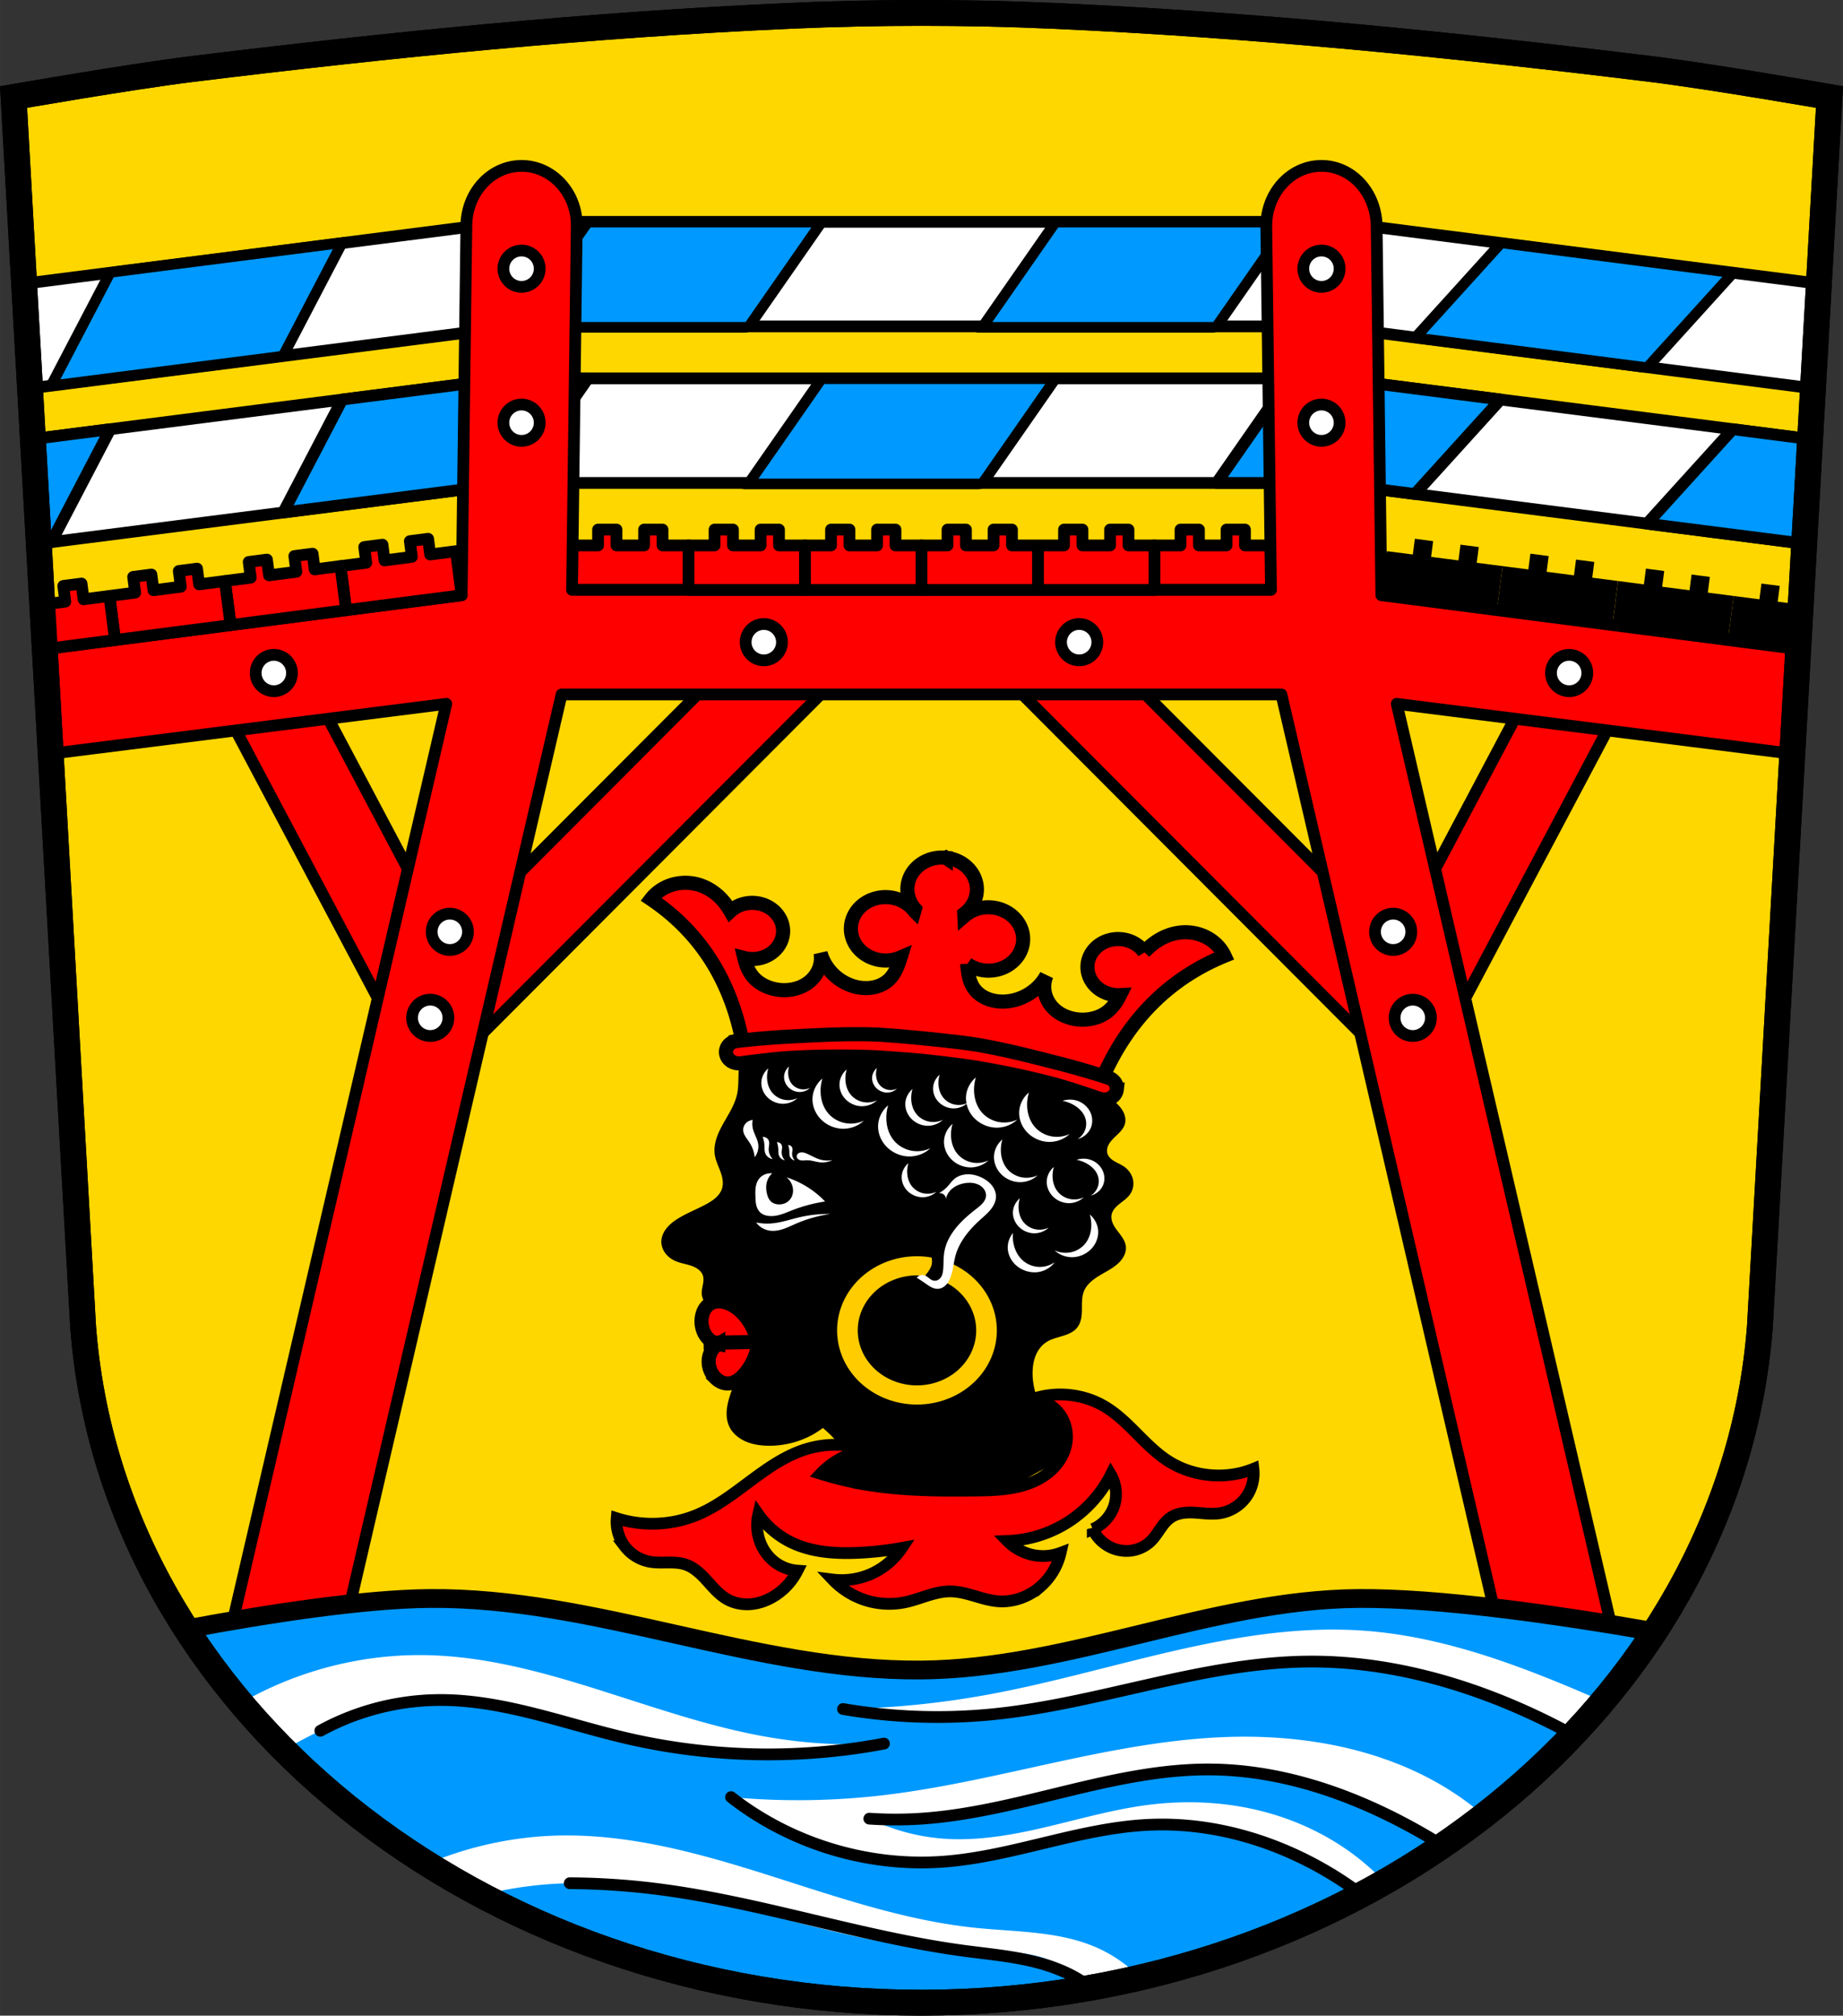 <svg xmlns="http://www.w3.org/2000/svg" width="785.08" height="858.1" viewBox="0 0 785.077 858.102" xmlns:xlink="http://www.w3.org/1999/xlink"><rect x="0" y="0" width="785.077" height="858.102" fill="#333333" stroke="none"/><g transform="translate(75.827 -132.18)"><path d="M316.71 137.68c-18.662 0-37.32.413-55.957 1.24-85.29 3.785-170.37 12.286-255.1 22.688-25.355 3.112-75.71 11.875-75.71 11.875l29.625 523.37c12.163 161.55 168.88 287.89 357.14 287.92 188-.183 344.83-126.61 357.15-287.92l29.625-523.37s-50.35-8.763-75.71-11.875c-84.73-10.402-169.82-18.903-255.11-22.688-18.634-.827-37.3-1.24-55.959-1.24" fill="gold" fill-rule="evenodd"/><g stroke="#000"><g stroke-linejoin="round" stroke-linecap="round"><g stroke-width="5"><g fill="red"><path d="M427.04 357.63v6.756h-11.08v18.918h49.622v-18.918h-11.08v-6.756h-7.856v6.756h-11.744v-6.756h-7.856zM178.93 357.63v6.756h-11.08v18.918h49.622v-18.918h-11.08v-6.756h-7.856v6.756h-11.744v-6.756h-7.856z"/></g><g fill="#fff"><path d="M143.46 226.62v44.523h346.49V226.62H143.46zM489.96 271.14l206.5 26.381 2.523-44.563-203.38-25.982-5.643 44.16zM137.82 226.98l-203.38 25.98 2.523 44.564 206.49-26.381-5.641-44.16zM143.47 293.25v44.523h346.49V293.25H143.47z"/><path d="m489.96 337.77 202.76 25.902 2.523-44.564-199.64-25.504-5.641 44.17zM137.82 293.6l-199.63 25.504 2.523 44.563 202.75-25.9-5.641-44.17z"/></g></g><g fill="#09f"><g stroke-width="5.52"><path d="M332.5 276.18h99.61v54.55H332.5zM531.72 276.18h99.61v54.55h-99.61z" transform="skewX(-34.861) scale(1 .821)"/><path transform="matrix(.992 -.127 -.463 .886 0 0)" d="M108.91 295.67h99.61v54.55h-99.61z"/><path transform="matrix(.992 .128 -.672 .741 0 0)" d="M701.46 196.72h99.61v54.55h-99.61z"/><path transform="skewX(-34.861) scale(1 .821)" d="M478.52 357.38h99.61v54.55h-99.61z"/></g><g stroke-width="5"><path d="M143.47 293.25v44.523h.162l31.02-44.523h-31.18zm330 0-31.02 44.523h47.51V293.25h-16.496zM137.82 293.6l-67.877 8.672-25.12 48.1 98.64-12.602-5.641-44.17zm-166.68 21.295-32.953 4.209 2.523 44.563 5.307-.678 25.12-48.09z"/><path d="m495.6 293.6-5.641 44.17 36.93 4.717 36.496-40.22-67.785-8.66zm166.68 21.293-36.496 40.22 66.934 8.551 2.521-44.52-32.809-4.236-.15-.019z"/></g></g><g stroke-width="5"><g fill="red"><path d="m256.202 392.819 26.266 26.215L121.9 579.917l-26.266-26.215z" stroke-width="5"/><path d="m16.316 427.407 32.787-17.382 70.977 133.89-32.788 17.382z"/><path d="m377.224 392.818-26.266 26.215 160.57 160.883 26.266-26.215z" stroke-width="5"/><path d="m617.108 427.404-32.788-17.38-70.972 133.88 32.788 17.382z"/><path d="M146.34 202.81c-13.02 0-23.508 11.459-23.508 25.693l-2 157.08-177.58 22.943 2.521 44.563 168.5-21.27-96.44 414.22a329.047 329.047 0 0 0 2.648 3.393c.341.431.684.861 1.027 1.291a316.003 316.003 0 0 0 5.832 7.1 314.35 314.35 0 0 0 2.682 3.111 320 320 0 0 0 5.856 6.543c.546.593 1.086 1.191 1.637 1.781a309.23 309.23 0 0 0 2.559 2.697c.615.644 1.233 1.286 1.854 1.926.861.887 1.721 1.774 2.594 2.652 9.03-1.966 16.74-9.512 19.1-19.864l99.77-428.85h306.63l99.77 428.85c2.385 10.251 9.931 17.764 18.861 19.811h.002l.049-.049c.889-.894 1.765-1.797 2.643-2.699.603-.62 1.202-1.243 1.799-1.867.867-.906 1.735-1.812 2.59-2.727l.043-.047a323.042 323.042 0 0 0 3.463-3.768 328.18 328.18 0 0 0 2.668-2.998c.432-.49.864-.98 1.293-1.473.927-1.064 1.85-2.129 2.762-3.203a322.328 322.328 0 0 0 6.875-8.402 314.187 314.187 0 0 0 2.684-3.436l.014-.018-96.38-413.98 168.5 21.27 2.521-44.564-177.58-22.941-2-157.08c-.181-14.234-10.485-25.693-23.508-25.693-13.02 0-23.508 11.459-23.508 25.693l2 154.81h-297.73l2-154.81c.184-14.233-10.485-25.693-23.508-25.693"/></g><g fill="#fff"><path d="M146.338 238.84a7.731 7.731 0 0 0-7.732 7.73 7.731 7.731 0 0 0 7.732 7.733 7.731 7.731 0 0 0 7.73-7.733 7.731 7.731 0 0 0-7.73-7.73zm0 65.56a7.731 7.731 0 0 0-7.732 7.733 7.731 7.731 0 0 0 7.732 7.73 7.731 7.731 0 0 0 7.73-7.73 7.731 7.731 0 0 0-7.73-7.733zM117.512 521.335a7.731 7.731 0 0 0-9.257 5.819 7.731 7.731 0 0 0 5.82 9.257 7.731 7.731 0 0 0 9.256-5.82 7.731 7.731 0 0 0-5.819-9.256zm-8.349 36.621a7.731 7.731 0 0 0-9.257 5.82 7.731 7.731 0 0 0 5.82 9.256 7.731 7.731 0 0 0 9.256-5.818 7.731 7.731 0 0 0-5.819-9.258zM487.085 238.84a7.731 7.731 0 0 1 7.733 7.73 7.731 7.731 0 0 1-7.733 7.733 7.731 7.731 0 0 1-7.73-7.733 7.731 7.731 0 0 1 7.73-7.73zm0 65.56a7.731 7.731 0 0 1 7.733 7.733 7.731 7.731 0 0 1-7.733 7.73 7.731 7.731 0 0 1-7.73-7.73 7.731 7.731 0 0 1 7.73-7.733zM515.911 521.335a7.731 7.731 0 0 1 9.258 5.819 7.731 7.731 0 0 1-5.82 9.257 7.731 7.731 0 0 1-9.256-5.82 7.731 7.731 0 0 1 5.818-9.256zm8.35 36.621a7.731 7.731 0 0 1 9.257 5.82 7.731 7.731 0 0 1-5.82 9.256 7.731 7.731 0 0 1-9.256-5.818 7.731 7.731 0 0 1 5.819-9.258z"/></g></g></g><path d="M107.12 812.69c-27.986.253-67.922 6.332-103.63 12.99 61.3 95.1 179.27 159.09 313.23 159.11 133.17-.129 250.68-63.61 312.28-157.96-42.568-7.395-92.37-14.452-126.38-14.14-62.791.568-123.11 29.882-185.9 30.449-70.6.638-139-31.09-209.59-30.449z" fill="#09f" fill-rule="evenodd" stroke-width="8"/></g><g fill-rule="evenodd"><path d="M490.57 825.93c-49.27.321-97.3 18.931-146.19 27.803a376.61 376.61 0 0 1-61.12 6 239.34 239.34 0 0 0 64.39 2.184c45.02-4.578 88.44-21.893 133.69-22.373 33.374-.354 66.44 8.595 96.58 22.918a282.111 282.111 0 0 1 16.209 8.383 320.794 320.794 0 0 0 12.789-14.336 737.084 737.084 0 0 0-15.355-6.598c-27.467-11.394-56.02-21.21-85.67-23.463a186.464 186.464 0 0 0-15.33-.52m-387.45 10.855c-26.635-.047-53.24 7.097-76.31 20.404a322.158 322.158 0 0 0 18.361 19.99 183.803 183.803 0 0 1 15.459-8.168c15.935-7.463 33.16-12.657 50.748-13.1 27.383-.686 53.57 10.01 80.21 16.371 35.664 8.512 73.16 9.262 109.13 2.184a217.023 217.023 0 0 1-49.11-2.729c-49.37-8.432-95.62-33.886-145.7-34.924-.935-.019-1.868-.03-2.803-.031m351.96 34.746c-3.368-.011-6.733.056-10.08.199-49.35 2.109-96.85 19.318-145.94 24.869a311.04 311.04 0 0 1-63.48.654c25.382 19.789 58.21 29.78 90.31 27.486 29.662-2.119 57.995-14.218 87.7-15.707 28.834-1.445 57.843 7.461 81.81 23.561a148.348 148.348 0 0 1 8.631 6.264 371.295 371.295 0 0 0 9.871-5.441 100.023 100.023 0 0 0-4.758-4.748c-12.553-11.676-28.08-20.02-44.58-24.662-16.503-4.64-33.962-5.62-50.971-3.48-14.749 1.855-29.09 6-43.563 9.416-14.468 3.412-29.31 6.107-44.13 4.982a86.978 86.978 0 0 1-31.414-8.508 165.9 165.9 0 0 0 22.252 0c41.597-2.799 81.35-21.2 123.04-20.941 28.807.177 57.03 9.376 82.46 22.904a251.64 251.64 0 0 1 16.432 9.551 353.755 353.755 0 0 0 17.613-12.826c-2.947-2.537-6-4.949-9.176-7.195-26.467-18.732-59.45-26.27-92.01-26.377m-290.6 42.04c-.952.007-1.905.024-2.857.049-19.01.499-37.912 4.628-55.43 12.04a367.423 367.423 0 0 0 23.07 13.338 165.235 165.235 0 0 1 37.596-5.086c28.515-.539 56.6 6.303 84.22 13.418 27.619 7.115 55.46 14.596 83.971 15.379 8.701.239 17.465-.147 26.06 1.227 8.595 1.374 17.214 4.725 23.02 11.207 1.014 1.132 1.928 2.34 2.789 3.59a404.304 404.304 0 0 0 22.932-4.658c-5.665-5.678-12.41-10.274-19.83-13.328-15.788-6.498-33.409-6.1-50.39-7.854-30.339-3.132-59.42-13.335-88.5-22.533-28.17-8.911-57.15-17.01-86.65-16.783" fill="#fff"/><g fill="none" stroke="#000" stroke-linecap="round" stroke-width="5"><path d="M294.48 906.42c7.406.499 14.845.499 22.251 0 41.597-2.804 81.35-21.234 123.04-20.942 28.803.201 56.993 9.45 82.46 22.906a259.242 259.242 0 0 1 16.851 9.728M283.27 859.74a238.609 238.609 0 0 0 64.39 2.183c45.02-4.597 88.44-21.97 133.69-22.373 33.366-.297 66.37 8.767 96.58 22.918a299.455 299.455 0 0 1 15.949 8.06M60.63 869.01c15.482-8.478 33.1-13.02 50.748-13.1 27.372-.113 53.54 10.218 80.21 16.37 35.708 8.237 73.13 8.985 109.14 2.183"/><path d="M235.58 897.26c25.358 19.829 58.21 29.827 90.31 27.487 29.661-2.162 57.988-14.341 87.7-15.707 28.811-1.324 57.632 7.829 81.81 23.56 3.12 2.03 6.169 4.168 9.142 6.408M166.86 933.91a309.51 309.51 0 0 1 35.525 2.243c44.795 5.429 87.94 20.588 132.67 26.553 8.436 1.125 16.928 1.923 25.27 3.614 8.341 1.69 16.594 4.314 23.814 8.821a50.703 50.703 0 0 1 5.919 4.319"/></g></g><path d="M316.71 137.68c-18.662 0-37.32.413-55.957 1.24-85.29 3.785-170.37 12.286-255.1 22.688-25.355 3.112-75.71 11.875-75.71 11.875l29.625 523.37c12.163 161.55 168.88 287.89 357.14 287.92 188-.183 344.83-126.61 357.15-287.92l29.625-523.37s-50.35-8.763-75.71-11.875c-84.73-10.402-169.82-18.903-255.11-22.688-18.634-.827-37.3-1.24-55.959-1.24z" fill="none" fill-rule="evenodd" stroke="#000" stroke-width="11" id="a"/><g stroke="#000" stroke-linejoin="round" stroke-linecap="round" stroke-width="5"><g fill="#fff"><path d="M249.542 397.838a7.731 7.731 0 0 0-7.73 7.732 7.731 7.731 0 0 0 7.73 7.73 7.731 7.731 0 0 0 7.732-7.73 7.731 7.731 0 0 0-7.732-7.732zM383.886 397.838a7.731 7.731 0 0 0-7.733 7.732 7.731 7.731 0 0 0 7.733 7.73 7.731 7.731 0 0 0 7.73-7.73 7.731 7.731 0 0 0-7.73-7.732zM40.823 410.967a7.731 7.731 0 0 0-7.732 7.732 7.731 7.731 0 0 0 7.732 7.73 7.731 7.731 0 0 0 7.73-7.73 7.731 7.731 0 0 0-7.73-7.732zM592.603 410.969a7.731 7.731 0 0 0-7.733 7.732 7.731 7.731 0 0 0 7.733 7.73 7.731 7.731 0 0 0 7.73-7.73 7.731 7.731 0 0 0-7.73-7.732z"/></g><g fill="red"><path d="M228.55 357.63v6.756h-11.08v18.918h49.622v-18.918h-11.08v-6.756h-7.856v6.756h-11.744v-6.756h-7.856z"/><path d="M278.17 357.63v6.756h-11.08v18.918h49.622v-18.918h-11.08v-6.756h-7.856v6.756h-11.744v-6.756h-7.856z"/><path d="M327.79 357.63v6.756h-11.08v18.918h49.622v-18.918h-11.08v-6.756h-7.856v6.756h-11.744v-6.756h-7.856zM377.42 357.63v6.756h-11.08v18.918h49.622v-18.918h-11.08v-6.756h-7.856v6.756h-11.744v-6.756h-7.856z"/></g></g><g fill="red" stroke="#000" stroke-linejoin="round" stroke-linecap="round" stroke-width="5"><path d="m79.32 365.06.866 6.7-10.991 1.42 2.424 18.762 49.21-6.358-2.424-18.762-10.993 1.42-.866-6.7-7.791 1.01.866 6.7-11.647 1.505-.866-6.7-7.791 1.01z" id="b"/><path d="m30.11 371.41.866 6.7-10.991 1.42 2.424 18.762 49.21-6.358-2.424-18.762-10.993 1.42-.866-6.7-7.791 1.01.866 6.7-11.647 1.505-.866-6.7-7.791 1.01z" id="c"/><path d="m-19.11 377.77.866 6.7-10.991 1.42 2.424 18.762 49.21-6.358-2.424-18.762-10.993 1.42-.866-6.7-7.791 1.01.866 6.7-11.647 1.505-.866-6.7-7.791 1.01z" id="d"/><path d="m-41.09 380.61-7.791 1.01.865 6.701-9.809 1.268 1.072 18.936 29.945-3.869-2.424-18.762-10.994 1.42-.865-6.699z" id="e"/></g><use xlink:href="#a"/><g transform="matrix(-1 0 0 1 633.42 .002)"><use xlink:href="#b"/><use xlink:href="#c"/><use xlink:href="#d"/><use xlink:href="#e"/></g><path d="M376.37 749.16c-245.66 205.6-122.83 102.8 0 0" fill-rule="evenodd"/><g fill-rule="evenodd"><path d="M252.342 567.278c-7.273 4.051-12.346 11.338-13.336 19.155-.487 3.845-.04 7.776-.86 11.571-.98 4.539-3.69 8.563-5.976 12.672-1.143 2.057-2.195 4.172-2.876 6.399-.681 2.227-.982 4.578-.61 6.867.397 2.45 1.54 4.732 2.393 7.08.426 1.175.783 2.378.93 3.61.15 1.23.085 2.494-.313 3.677-.479 1.424-1.43 2.686-2.58 3.732-1.147 1.045-2.49 1.888-3.872 2.652-4.08 2.26-8.55 3.901-12.471 6.389-1.775 1.124-3.444 2.433-4.713 4.042-1.271 1.61-2.123 3.54-2.168 5.535-.037 1.776.582 3.546 1.663 5.009 1.083 1.462 2.622 2.62 4.354 3.374 2.082.905 4.397 1.228 6.559 1.953 1.08.362 2.133.832 3.033 1.495.9.664 1.646 1.53 2.021 2.538.471 1.27.327 2.664.078 3.988-.248 1.324-.594 2.653-.508 3.995.142 2.195 1.436 4.198 3.021 5.834 1.584 1.636 3.474 2.99 5.152 4.543 5.584 5.165 8.648 12.693 7.742 19.955-.685 5.49-3.479 10.56-4.731 15.967-.416 1.796-.661 3.634-.568 5.468.093 1.835.532 3.669 1.429 5.312 1.45 2.65 4.053 4.667 6.979 5.878 2.925 1.212 6.162 1.665 9.366 1.705 8.38.104 16.77-2.633 23.228-7.583a60.236 60.236 0 0 1 6.452 6.388c2.458 2.832-4.643 8.656-3.169 12.008 1.221 2.781 11.16 3.037 11.775 5.952.526 2.495-.26 7.625-.26 7.625s34.753 2.635 51.515-.83c15.464-3.2 26.947-17.65 43.365-18.025-2.261-3.631-4.422-10.842-6.477-14.576-2.158-3.921-10.625-7.254-12.04-11.458-1.41-4.203-2.167-8.644-1.694-13.025.225-2.082.733-4.154 1.705-6.042.973-1.888 2.428-3.59 4.316-4.734 1.954-1.184 4.266-1.725 6.48-2.397 2.218-.672 4.475-1.543 5.994-3.189.99-1.073 1.603-2.415 1.94-3.792.338-1.378.412-2.8.43-4.212.037-2.827-.137-5.765 1.07-8.36.927-1.99 2.6-3.607 4.454-4.927 1.854-1.32 3.905-2.377 5.87-3.553 1.964-1.175 3.87-2.495 5.291-4.218 1.418-1.723 2.311-3.905 2.027-6.057-.164-1.244-.708-2.421-1.389-3.503-.68-1.081-1.5-2.081-2.27-3.108-.77-1.029-1.498-2.098-1.972-3.27-.474-1.172-.684-2.465-.392-3.688.212-.887.678-1.71 1.267-2.435.59-.726 1.301-1.36 2.042-1.954 1.48-1.19 3.11-2.263 4.256-3.738a8.094 8.094 0 0 0 1.518-6.558c-.467-2.258-1.92-4.313-3.92-5.669-1.22-.826-2.617-1.393-3.895-2.137-.639-.373-1.25-.792-1.775-1.296-.525-.503-.96-1.095-1.213-1.755-.456-1.185-.289-2.52.232-3.68.52-1.16 1.37-2.17 2.286-3.093.916-.926 1.911-1.786 2.788-2.746.875-.96 1.639-2.037 2.006-3.247.438-1.445.279-3.01-.27-4.422-.548-1.41-1.472-2.675-2.544-3.8-2.143-2.247-4.873-3.951-7.08-6.146-4.049-4.023-6.135-9.685-5.592-15.165z"/><g stroke="#000" stroke-width="5.682"><path d="M236.27 710.17c-1.664-.312-3.232-1.227-4.408-2.571-1.652-1.888-2.485-4.597-2.314-7.223.083-1.271.39-2.53.948-3.644.557-1.114 1.368-2.079 2.358-2.722 1.569-1.019 3.495-1.18 5.29-.857 2.894.521 5.543 2.217 7.714 4.407 3.358 3.388 5.679 8.02 6.502 12.977-.732 4.171-2.505 8.112-5.069 11.263-.998 1.227-2.125 2.346-3.43 3.144-1.305.798-2.799 1.262-4.285 1.14-1.586-.13-3.095-.926-4.298-2.081a9.4 9.4 0 0 1-2.17-3.187 9.309 9.309 0 0 1-.695-3.913 8.726 8.726 0 0 1 1.124-3.935c.673-1.175 1.625-2.149 2.733-2.798z" fill="red" transform="matrix(1.056 0 0 1.056 -19.379 -45.612)"/><path d="m230.36 709.75 21.17-.401" fill="none" transform="matrix(1.056 0 0 1.056 -19.379 -45.612)"/><g fill="red"><path d="m328.05 514.15.004.002a14.03 12.78 1.269 0 0-15.41 11.327 14.03 12.78 1.269 0 0 2.975 9.289c-.079.283-.162.566-.242.849a14.03 12.78 1.269 0 0-10.105-5.517 14.03 12.78 1.269 0 0-15.41 11.328 14.03 12.78 1.269 0 0 12.498 14.083 14.03 12.78 1.269 0 0 7.476-1.156c-.516 1.65-1.052 3.298-1.814 4.865-.816 1.68-1.9 3.276-3.38 4.526-1.595 1.346-3.616 2.25-5.742 2.674-2.127.422-4.356.368-6.485-.065-3.316-.675-6.376-2.265-8.845-4.398-2.929-2.531-5.04-5.835-6.02-9.4.412 2.39.068 4.882-.979 7.1s-2.795 4.155-4.98 5.52c-3.489 2.18-8.01 2.825-12.16 2.028-3.536-.68-6.875-2.406-9.1-5.01-1.563-1.83-2.537-4.02-3.19-6.262a30.917 30.917 0 0 1-.358-1.36 12.427 11.32 1.269 0 0 1.95.343 12.427 11.32 1.269 0 0 13.65-10.033 12.427 11.32 1.269 0 0-11.072-12.475 12.427 11.32 1.269 0 0-10.141 3.279 28.542 28.542 0 0 0-.93-1.513c-1.497-2.262-3.37-4.332-5.623-5.998-2.251-1.666-4.888-2.921-7.711-3.52-3.288-.697-6.793-.483-9.94.608-3.146 1.09-5.917 3.053-7.851 5.56 7.627 5.114 14.345 11.352 19.814 18.395 9.76 12.572 15.346 27.484 17.705 42.765l21.11-2.893 53.789 1.278 56.22 12.282 11.746 4.77c5.754-14.955 14.747-28.93 27.5-39.616 6.942-5.818 14.924-10.604 23.537-14.11-1.323-2.83-3.588-5.29-6.416-6.97-2.828-1.68-6.21-2.575-9.58-2.535-2.894.034-5.756.747-8.334 1.935-2.58 1.189-4.878 2.847-6.856 4.765-.436.424-.853.86-1.26 1.305a12.427 11.32 1.269 0 0-9.164-5.196 12.427 11.32 1.269 0 0-13.65 10.033 12.427 11.32 1.269 0 0 11.071 12.476 12.427 11.32 1.269 0 0 1.989.036c-.213.427-.431.85-.663 1.268-1.145 2.06-2.595 4.01-4.537 5.5-2.761 2.108-6.418 3.144-10.03 3.117-4.237-.03-8.511-1.546-11.428-4.358-1.827-1.76-3.097-3.997-3.62-6.369a11.902 11.902 0 0 1 .653-7.132c-1.757 3.295-4.573 6.113-8.01 8.01-2.895 1.602-6.25 2.558-9.643 2.57-2.178 0-4.37-.375-6.353-1.204-1.984-.828-3.754-2.108-5.01-3.735-1.163-1.51-1.863-3.282-2.28-5.084-.388-1.679-.54-3.393-.67-5.104a14.03 12.78 1.269 0 0 7.044 2.585 14.03 12.78 1.269 0 0 15.41-11.327 14.03 12.78 1.269 0 0-12.5-14.084 14.03 12.78 1.269 0 0-11.128 3.433c-.013-.3-.03-.602-.044-.903a14.03 12.78 1.269 0 0 5.013-8.488 14.03 12.78 1.269 0 0-12.497-14.085z" transform="matrix(1.056 0 0 1.056 -19.379 -45.612)"/><path d="M317.3 586.81c-4.448-.432-14.03-1.311-19.523-1.446-11.172-.273-22.339.331-33.472.933-6.02.326-12.03.832-18.01 1.449-.621.064-1.235.162-1.855.234-.39.045-.679.023-1.174.122a5.147 5.147 0 0 0-2.277 1.073 4.572 4.572 0 0 0-1.066 1.268 4.176 4.176 0 0 0-.51 1.57c-.283 2.474 1.706 4.699 4.442 4.971.444.044.899.131 1.339.067 0 0 12.737-1.731 19.17-2.135 10.514-.66 21.1-.754 31.661-.462 7.559.208 22.64 1.581 22.64 1.581s15.05 1.604 22.492 2.878c10.386 1.778 20.716 3.939 30.842 6.641 6.199 1.652 18.255 5.833 18.255 5.833.416.149.88.152 1.325.196 2.737.27 5.185-1.517 5.469-3.992a4.082 4.082 0 0 0-.143-1.635 4.334 4.334 0 0 0-.755-1.448 4.949 4.949 0 0 0-1.982-1.494c-.461-.194-.749-.229-1.12-.349-.59-.191-1.168-.407-1.761-.591-5.71-1.772-11.464-3.439-17.276-4.934-10.748-2.764-21.528-5.537-32.511-7.452-5.401-.942-14.965-1.954-19.414-2.401-1.482-.149-2.395-.235-2.395-.235l-2.395-.238z" transform="matrix(1.056 0 0 1.056 -19.379 -45.612)"/></g></g></g><path d="M314.782 666.99a34.021 31.567 0 0 0-34.022 31.566 34.021 31.567 0 0 0 34.022 31.568 34.021 31.567 0 0 0 34.021-31.568 34.021 31.567 0 0 0-18.613-28.141l-4.563 7.039a25.229 23.41 0 0 1 14.384 21.102 25.229 23.41 0 0 1-25.23 23.41 25.229 23.41 0 0 1-25.228-23.41 25.229 23.41 0 0 1 25.229-23.409 25.229 23.41 0 0 1 3.41.243c.034-.046.064-.093.1-.138 1.074-1.431 2.265-2.858 2.711-4.552.267-1.018.25-2.093 0-3.116-.004-.016 0-.03-.015-.047a34.021 31.567 0 0 0-6.206-.549" fill="#fc0"/><g fill-rule="evenodd"><path d="M260.305 586.2c-1.14.973-1.894 2.33-2.087 3.754-.242 1.8.423 3.677 1.726 5.03 1.184 1.228 2.9 2.025 4.675 2.077 1.705.05 3.42-.6 4.601-1.743a6.567 6.567 0 0 1-4.246.47 6.403 6.403 0 0 1-3.378-2.01c-1.014-1.169-1.53-2.664-1.655-4.16a9.214 9.214 0 0 1 .361-3.419m37.41.66c-1.096.935-1.818 2.238-2.003 3.61-.232 1.73.407 3.535 1.66 4.835 1.138 1.18 2.784 1.95 4.49 2 1.639.049 3.289-.578 4.423-1.677a6.298 6.298 0 0 1-4.077.452 6.15 6.15 0 0 1-3.247-1.934c-.975-1.123-1.47-2.56-1.59-3.998a8.89 8.89 0 0 1 .344-3.289m-46.257.142c-1.588 1.347-2.636 3.23-2.903 5.211-.337 2.498.591 5.105 2.403 6.981 1.65 1.706 4.038 2.813 6.507 2.885 2.373.069 4.76-.833 6.408-2.42-1.8.862-3.94 1.098-5.907.651a8.904 8.904 0 0 1-4.704-2.792c-1.411-1.619-2.123-3.692-2.304-5.77a12.734 12.734 0 0 1 .501-4.745m33.397.47c-1.649 1.398-2.739 3.354-3.015 5.407-.35 2.595.614 5.301 2.494 7.246 1.713 1.772 4.19 2.922 6.757 2.996 2.464.07 4.943-.864 6.652-2.512-1.87.896-4.09 1.14-6.133.677-1.912-.434-3.649-1.48-4.886-2.899-1.465-1.68-2.21-3.835-2.39-5.99a13.24 13.24 0 0 1 .52-4.927m39.609 2.23c-1.51 1.284-2.51 3.076-2.764 4.962-.32 2.379.563 4.86 2.288 6.644 1.57 1.624 3.84 2.678 6.19 2.747 2.09.06 4.183-.678 5.728-1.985a12.527 12.527 0 0 0 3.252 6.083c2.346 2.423 5.741 3.991 9.25 4.092 3.372.097 6.764-1.181 9.108-3.432-2.56 1.224-5.601 1.558-8.398.923-2.615-.594-4.996-2.02-6.684-3.961-2.004-2.297-3.026-5.24-3.274-8.186-.19-2.26.052-4.55.71-6.734-2.255 1.91-3.746 4.58-4.125 7.392a11.161 11.161 0 0 0 .138 3.67 8.726 8.726 0 0 1-5.226.452 8.487 8.487 0 0 1-4.479-2.658c-1.342-1.541-2.024-3.516-2.19-5.493a12.168 12.168 0 0 1 .475-4.518m-49.966 1.624c-2.255 1.91-3.747 4.58-4.126 7.392-.478 3.546.84 7.242 3.415 9.901 2.345 2.424 5.74 3.993 9.25 4.094 3.371.097 6.762-1.18 9.105-3.432-2.559 1.224-5.598 1.559-8.397.923-2.615-.593-4.997-2.02-6.684-3.96-2.005-2.297-3.024-5.24-3.272-8.186-.19-2.26.051-4.55.71-6.734m38.401 4.472c-1.648 1.398-2.736 3.354-3.014 5.407-.35 2.595.613 5.301 2.495 7.246 1.713 1.772 4.19 2.922 6.757 2.996 2.464.07 4.944-.864 6.651-2.512-1.869.895-4.091 1.14-6.135.675a9.25 9.25 0 0 1-4.884-2.898c-1.465-1.68-2.21-3.835-2.392-5.99a13.24 13.24 0 0 1 .52-4.927m49.574 1.468c-2.221 1.88-3.69 4.51-4.063 7.278-.471 3.491.827 7.13 3.359 9.747 2.31 2.385 5.65 3.929 9.105 4.03 3.32.095 6.66-1.164 8.967-3.38-2.519 1.205-5.513 1.534-8.266.91-2.574-.584-4.916-1.988-6.583-3.895-1.973-2.26-2.98-5.156-3.223-8.056-.188-2.225.051-4.48.7-6.628m17.51 3.039a9.904 9.904 0 0 0-3.2.526c1.705.328 3.35.938 4.827 1.793 1.93 1.115 3.603 2.683 4.514 4.615.77 1.636.967 3.504.514 5.239-.483 1.853-1.706 3.534-3.379 4.644 2.304-.644 4.286-2.222 5.323-4.234 1.082-2.1 1.122-4.614.236-6.791-.97-2.387-3.06-4.38-5.64-5.264a9.884 9.884 0 0 0-3.2-.525m-77.456 2.415c-2.3 1.945-3.817 4.667-4.199 7.532-.486 3.611.857 7.378 3.48 10.082 2.388 2.47 5.844 4.067 9.42 4.17 3.435.098 6.888-1.204 9.275-3.497-2.607 1.247-5.702 1.587-8.55.942-2.664-.604-5.087-2.058-6.811-4.035-2.042-2.338-3.081-5.332-3.335-8.338a18.374 18.374 0 0 1 .725-6.858m-57.715 6.244c-1.143.118-2.232.655-2.975 1.472a4.087 4.087 0 0 0-1.066 2.968c.06.959.469 1.87.984 2.703.514.833 1.138 1.604 1.67 2.427a14.068 14.068 0 0 1 2.233 6.315c1.265-1.634 1.81-3.733 1.487-5.723-.354-2.194-1.694-4.15-2.232-6.313a8.943 8.943 0 0 1-.106-3.848m85.145 1.695c-1.951 1.653-3.24 3.964-3.568 6.399-.413 3.068.727 6.268 2.954 8.57 2.027 2.096 4.962 3.454 7.997 3.543 2.916.084 5.844-1.024 7.874-2.972-2.212 1.056-4.84 1.35-7.257.8-2.262-.514-4.318-1.748-5.783-3.427-1.733-1.987-2.616-4.533-2.83-7.083a15.645 15.645 0 0 1 .616-5.827m-80.89 5.528c.444 1.206.7 2.469.759 3.741.052 1.11-.04 2.258.38 3.298a3.83 3.83 0 0 0 1.218 1.59c.545.42 1.211.703 1.91.815-1.177-1.231-1.805-2.902-1.707-4.545.033-.569.15-1.13.2-1.699.049-.568.029-1.156-.2-1.686-.201-.466-.561-.87-1.018-1.14a2.783 2.783 0 0 0-1.541-.374m102.117 1.075c-1.918 1.624-3.19 3.895-3.508 6.287-.406 3.016.713 6.16 2.901 8.42 1.994 2.06 4.88 3.394 7.862 3.48 2.867.083 5.749-1.003 7.742-2.918-2.175 1.04-4.76 1.326-7.137.787-2.223-.505-4.245-1.72-5.685-3.369-1.703-1.954-2.57-4.456-2.782-6.958a15.35 15.35 0 0 1 .607-5.726m-96.055 1.148c.353.986.556 2.02.6 3.059.039.907-.038 1.845.3 2.695.198.494.534.94.965 1.282.432.342.959.58 1.516.684-.94-1.017-1.435-2.377-1.352-3.714.028-.466.123-.926.163-1.39.041-.465.025-.946-.163-1.378a2.045 2.045 0 0 0-.807-.914 2.272 2.272 0 0 0-1.223-.324m4.798 1.234c.295.843.462 1.724.497 2.61.03.771-.037 1.572.25 2.298.328.83 1.127 1.482 2.057 1.677-.785-.874-1.194-2.032-1.12-3.168.024-.397.107-.789.14-1.186.034-.396.02-.805-.14-1.175a1.736 1.736 0 0 0-.67-.766 1.923 1.923 0 0 0-1.014-.29m5.94 3.13a2.953 2.953 0 0 0-.98.114 2.108 2.108 0 0 0-.84.48 1.6 1.6 0 0 0-.423.689 1.409 1.409 0 0 0-.003.79c.096.331.318.624.604.841.285.218.632.362.99.442.9.201 1.84.011 2.765 0 1.908-.025 3.734.712 5.634.887a9.644 9.644 0 0 0 5.21-.986 11.51 11.51 0 0 1-5.527-.296c-1.943-.597-3.657-1.697-5.529-2.467-.606-.25-1.24-.466-1.903-.496m119.913 2.676a9.224 9.224 0 0 0-2.99.493c1.595.307 3.13.88 4.513 1.68 1.806 1.044 3.37 2.513 4.222 4.323.72 1.532.904 3.28.48 4.905-.45 1.735-1.595 3.307-3.16 4.345 2.155-.605 4.008-2.08 4.979-3.966 1.012-1.967 1.048-4.321.22-6.357-.909-2.234-2.86-4.101-5.273-4.93a9.25 9.25 0 0 0-2.99-.491m-74.637 1.916c-1.527 1.296-2.535 3.11-2.792 5.01-.323 2.402.567 4.908 2.309 6.71 1.585 1.64 3.88 2.704 6.252 2.773 2.28.067 4.575-.799 6.157-2.322a8.8 8.8 0 0 1-5.674.625 8.563 8.563 0 0 1-4.523-2.684c-1.356-1.558-2.045-3.551-2.213-5.546a12.258 12.258 0 0 1 .482-4.564m61.971 1.592c-1.624 1.378-2.698 3.304-2.97 5.332-.345 2.557.603 5.223 2.458 7.14 1.689 1.747 4.131 2.88 6.659 2.952 2.428.07 4.87-.852 6.557-2.475-1.842.883-4.03 1.124-6.044.665-1.883-.427-3.596-1.456-4.816-2.855-1.444-1.656-2.178-3.78-2.356-5.903-.137-1.63.038-3.28.513-4.854m-120.747 2.695c-1.734.04-3.447.786-4.562 2.025-.946 1.05-1.453 2.394-1.679 3.747-.225 1.352-.184 2.73-.147 4.098.036 1.325.072 2.664.426 3.949.354 1.284 1.056 2.53 2.21 3.317.64.44 1.394.72 2.17.887 1.821.393 3.745.167 5.538-.324 1.794-.491 3.492-1.238 5.215-1.912a66.08 66.08 0 0 1 14.113-3.765 38.661 38.661 0 0 0-7.293-5.998 40.612 40.612 0 0 0-9.118-4.307 7.848 7.848 0 0 1 2.32 3.23c.578 1.531.62 3.251 0 4.769a5.654 5.654 0 0 1-2.154 2.615c-.874.56-1.923.868-2.983.922-1.306.067-2.667-.27-3.646-1.076-.995-.82-1.51-2.03-1.823-3.23-.518-1.972-.578-4.091.165-6a8.02 8.02 0 0 1 1.99-2.922 6.037 6.037 0 0 0-.744-.025m84.046.439c-2.072.036-4.156.692-5.698 1.978-1.078.9-1.85 2.065-2.784 3.093a14.302 14.302 0 0 1-3.804 2.964c.44-.056.894-.009 1.307.138.413.148.785.394 1.07.709.412.455.626 1.055.61 1.648a7.646 7.646 0 0 1 1.726-3.484c1.53-1.756 3.843-2.83 6.235-3.245 1.143-.198 2.319-.256 3.469-.101s2.275.53 3.226 1.148c.77.5 1.424 1.16 1.859 1.931.436.772.65 1.657.57 2.525-.107 1.157-.724 2.231-1.523 3.125-.798.894-1.775 1.631-2.734 2.377-3.147 2.448-6.178 5.066-8.63 8.123-2.452 3.058-4.315 6.588-4.904 10.36-.38 2.426-.23 4.896-.457 7.338-.103 1.11-.298 2.251-.94 3.2a3.53 3.53 0 0 1-1.275 1.155 2.884 2.884 0 0 1-1.738.305c-.772-.117-1.428-.575-2.025-1.043-.598-.468-1.193-.972-1.929-1.215a3.144 3.144 0 0 0-1.851-.028 2.923 2.923 0 0 0-1.495 1.017c1.34.845 2.659 1.719 3.955 2.62.75.523 1.498 1.057 2.326 1.463.83.408 1.753.685 2.69.655 1.227-.041 2.388-.618 3.254-1.426.866-.808 1.463-1.83 1.916-2.89 1.364-3.189 1.493-6.703 2.434-10.019 1.646-5.8 5.718-10.764 10.34-14.955 1.552-1.407 3.18-2.754 4.497-4.356 1.313-1.602 2.303-3.51 2.345-5.522.038-1.745-.65-3.47-1.768-4.875-1.117-1.405-2.645-2.503-4.314-3.309-1.837-.888-3.89-1.44-5.963-1.404m-9.298 10.531a7.005 7.005 0 0 0-.097.608 2.21 2.21 0 0 0 .097-.608m31.497-.321c-1.57 1.333-2.607 3.189-2.87 5.151-.333 2.471.584 5.047 2.375 6.9 1.63 1.688 3.992 2.782 6.433 2.853 2.345.067 4.706-.824 6.334-2.393a9.053 9.053 0 0 1-5.836.645c-1.82-.414-3.475-1.408-4.652-2.76-1.395-1.6-2.104-3.652-2.276-5.704a12.634 12.634 0 0 1 .495-4.692m-82.388 6.677c-3.851.059-7.694.528-11.43 1.396-4.052.94-8.015 2.353-12.178 2.65a23.129 23.129 0 0 1-6.316-.419c1.301 1.864 3.495 3.168 5.862 3.488 1.913.258 3.874-.104 5.693-.712 1.82-.608 3.531-1.456 5.281-2.217a58.103 58.103 0 0 1 14.736-4.186 53.764 53.764 0 0 0-1.65 0m112.182.216c.56 1.857.765 3.805.604 5.727-.212 2.505-1.078 5.008-2.782 6.958-1.44 1.65-3.46 2.863-5.683 3.368-2.378.54-4.962.255-7.136-.787 1.99 1.915 4.874 3.002 7.741 2.92 2.982-.085 5.87-1.421 7.86-3.482 2.189-2.261 3.31-5.408 2.904-8.42-.322-2.392-1.59-4.66-3.507-6.288m-32.724 7.891c-1.56 1.926-2.354 4.376-2.193 6.782.202 3.032 1.93 5.93 4.532 7.776 2.37 1.682 5.472 2.5 8.42 2.072 2.833-.411 5.448-1.974 7.024-4.198-1.93 1.396-4.413 2.123-6.856 1.998a11.096 11.096 0 0 1-6.257-2.338c-2.064-1.627-3.415-3.939-4.121-6.367a15.36 15.36 0 0 1-.547-5.732" fill="#fff"/><path d="M296.59 752.94c-7.929-2.687-16.7-2.829-24.712-.399-8.321 2.524-15.581 7.641-22.557 12.832-6.976 5.191-13.945 10.603-22 13.868-10.1 4.09-21.63 4.521-32 1.196-.36 4.02.835 8.155 3.28 11.363a16.514 16.514 0 0 0 10.09 6.172c2.41.435 4.88.324 7.329.308 2.449-.015 4.945.075 7.255.887 3.44 1.21 6.134 3.891 8.582 6.594 2.448 2.703 4.848 5.57 8.03 7.354 2.982 1.673 6.511 2.276 9.911 1.918 3.4-.358 6.67-1.647 9.535-3.512a25.758 25.758 0 0 0 8.912-9.963 17.135 17.135 0 0 1-9.318-3.587c-2.272-1.783-4.073-4.145-5.266-6.775a19.435 19.435 0 0 1-1.215-12.354A34.924 34.924 0 0 0 265.41 790c8.294 4.13 17.886 4.784 27.14 4.384a131.874 131.874 0 0 0 17.825-1.993 29.302 29.302 0 0 1-12.153 10.361 29.297 29.297 0 0 1-15.799 2.391 31.553 31.553 0 0 0 13.393 8.374 31.55 31.55 0 0 0 15.775.792c3.071-.636 6.03-1.727 9.02-2.662 2.993-.935 6.076-1.723 9.212-1.721 3.318.002 6.567.885 9.751 1.819 3.184.933 6.385 1.929 9.694 2.167 5.972.428 12.02-1.734 16.61-5.579a25.753 25.753 0 0 0 8.507-13.948 20.218 20.218 0 0 1-8.912 1.196c-4.714-.434-9.25-2.593-12.558-5.978 8.1-.29 16.12-2.642 23.09-6.775 7.929-4.699 14.476-11.7 18.635-19.926 2.01 3.446 2.607 7.691 1.62 11.557-1.167 4.574-4.564 8.523-8.912 10.361a15.282 15.282 0 0 0 6.887 7.173c2.662 1.357 5.74 1.901 8.7 1.491 2.96-.41 5.787-1.779 7.91-3.882 1.492-1.478 2.617-3.276 3.818-4.999 1.201-1.723 2.525-3.418 4.284-4.565 1.383-.902 2.988-1.429 4.619-1.687 1.631-.259 3.293-.258 4.942-.166 3.298.183 6.615.726 9.884.259 4.131-.589 8-2.85 10.542-6.159 2.542-3.31 3.728-7.63 3.232-11.774-11.1 4.515-24.356 3.288-34.435-3.188-9.458-6.077-15.864-16.17-25.522-21.918-8.695-5.179-19.695-6.306-29.26-2.998 4.593.269 8.997 2.814 11.522 6.66 2.045 3.114 2.852 6.994 2.344 10.685-.524 3.804-2.403 7.361-5.03 10.163-2.626 2.802-5.972 4.875-9.544 6.282-7.146 2.816-15.02 3-22.697 3.082-14.625.152-29.331.045-43.752-2.391a136.795 136.795 0 0 1-18.23-4.384 31.216 31.216 0 0 1 9.318-6.775 31.217 31.217 0 0 1 9.723-2.79z" fill="red" stroke="#000" stroke-width="4.735" transform="matrix(1.056 0 0 1.056 -19.379 -45.612)"/></g></g></svg>